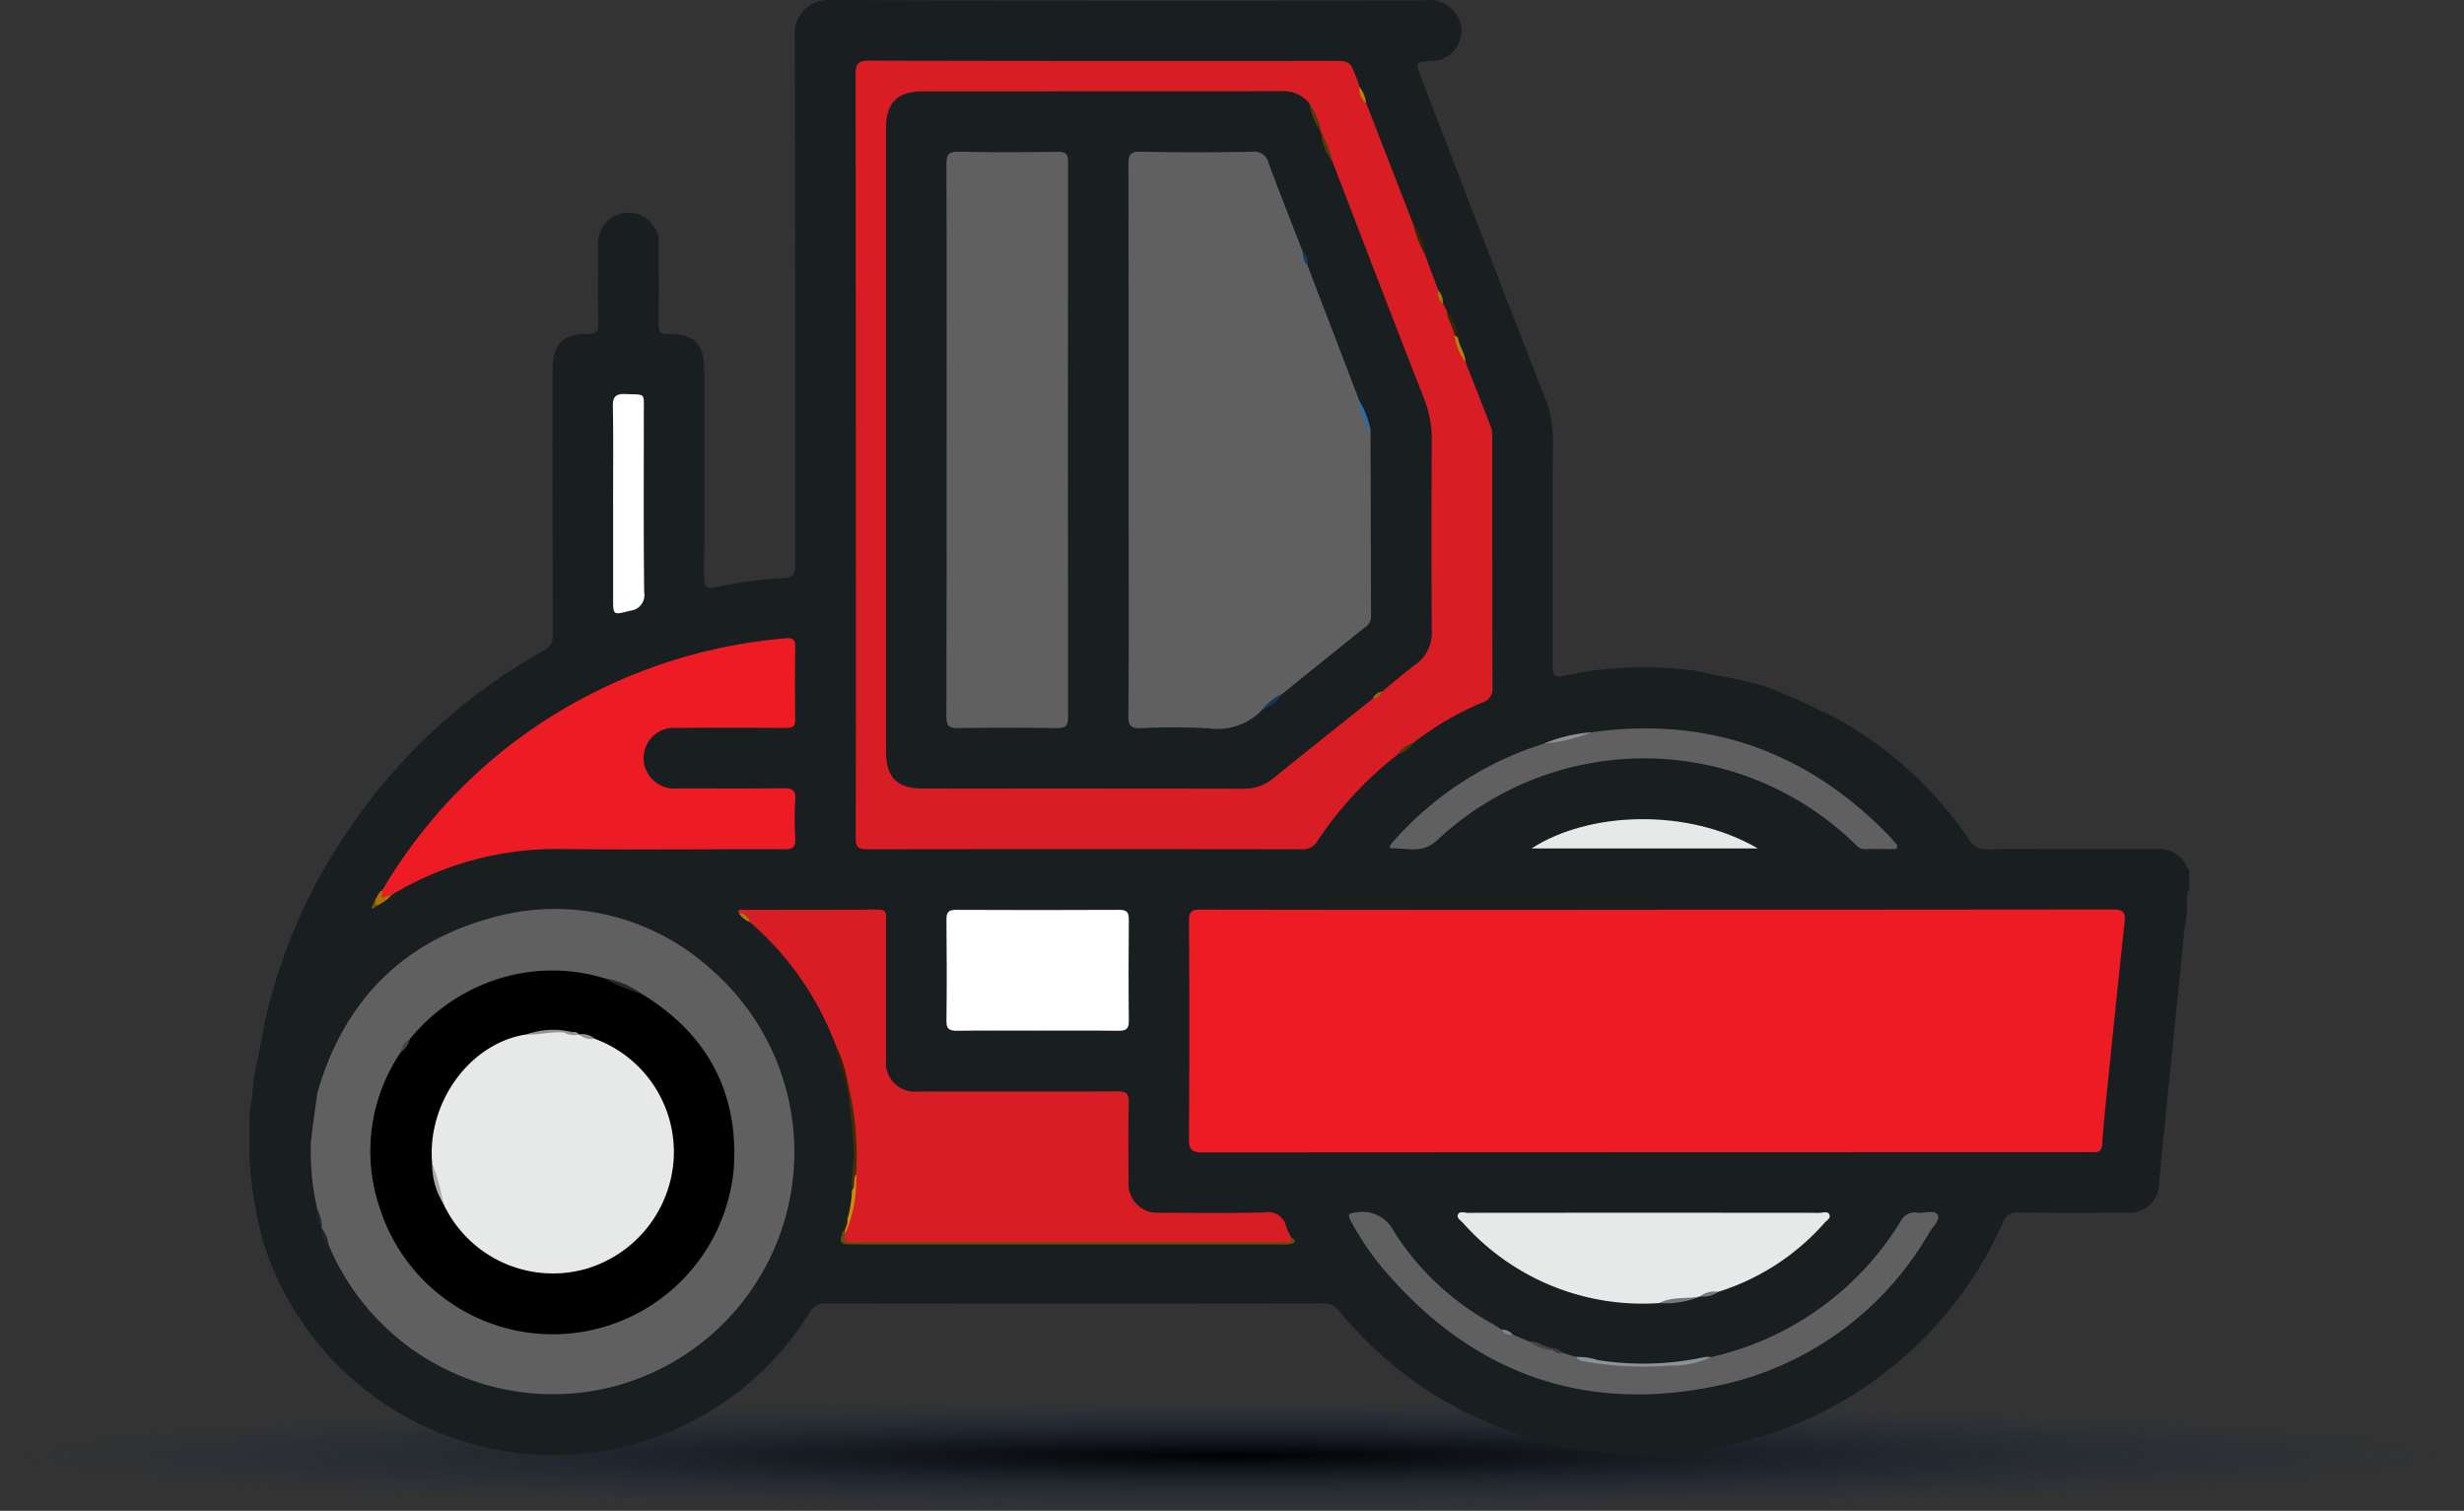 <svg id="Group_53930" data-name="Group 53930" xmlns="http://www.w3.org/2000/svg" xmlns:xlink="http://www.w3.org/1999/xlink" width="191.974" height="117.704" viewBox="0 0 191.974 117.704">
  <rect x="0" y="0" width="191.974" height="117.704" fill="#333333" stroke="none"/>
  <defs>
    <radialGradient id="radial-gradient" cx="0.5" cy="0.5" r="0.5" gradientUnits="objectBoundingBox">
      <stop offset="0"/>
      <stop offset="1" stop-color="#19304c" stop-opacity="0"/>
    </radialGradient>
    <clipPath id="clip-path">
      <rect id="Rectangle_51392" data-name="Rectangle 51392" width="151.139" height="113.407" fill="none"/>
    </clipPath>
  </defs>
  <ellipse id="Ellipse_29" data-name="Ellipse 29" cx="95.987" cy="4.298" rx="95.987" ry="4.298" transform="translate(0 109.108)" fill="url(#radial-gradient)"/>
  <g id="Group_53858" data-name="Group 53858" transform="translate(19.432 0)" style="isolation: isolate">
    <g id="Group_52948" data-name="Group 52948" style="mix-blend-mode: luminosity;isolation: isolate">
      <g id="Group_52948-2" data-name="Group 52948" clip-path="url(#clip-path)">
        <path id="Path_38609" data-name="Path 38609" d="M123.037,55.64A29.751,29.751,0,0,1,134,65.449a1.492,1.492,0,0,0,1.432.711c4.381-.024,8.763,0,13.145-.024a2.424,2.424,0,0,1,2.223,1.1,1.792,1.792,0,0,0,.34.541v1.581c-.254.322-.154.7-.177,1.064a6.492,6.492,0,0,1-.171,1.752q-.813,8.028-1.625,16.057c-.138,1.367-.27,2.735-.384,4.1a2.269,2.269,0,0,1-2.3,2.148c-2.9.008-5.793.02-8.689-.011a1.081,1.081,0,0,0-1.167.764,30.338,30.338,0,0,1-17.633,16.3,32.594,32.594,0,0,1-5.474,1.363,26.577,26.577,0,0,1-5.829.451c-1.477-.15-2.953-.322-4.434-.422a6.622,6.622,0,0,1-1.978-.439c-.605-.211-1.215-.41-1.833-.586l-.075.016-.071-.029a43.725,43.725,0,0,1-5.083-2.123,30.537,30.537,0,0,1-9.3-7.613,1.464,1.464,0,0,0-1.259-.6q-19.371.025-38.742,0a1.293,1.293,0,0,0-1.26.682,23.386,23.386,0,0,1-15.836,10.771,23.717,23.717,0,0,1-26.667-16A30.422,30.422,0,0,1,.035,86.6,18.7,18.7,0,0,0,.3,84.295c.278-1.6.648-3.176.919-4.774A43.237,43.237,0,0,1,8.053,64.18,44.244,44.244,0,0,1,22.927,50.686a1.24,1.24,0,0,0,.715-1.249c-.023-6.912-.015-13.823-.016-20.735,0-1.835.835-2.722,2.64-2.678.719.018.944-.17.924-.909-.053-1.961-.025-3.924-.015-5.886a2.373,2.373,0,1,1,4.714-.014c.009,2.021.022,4.042-.01,6.062-.009.568.14.745.731.745,2.1,0,2.826.765,2.827,2.845,0,5.359.015,10.719-.017,16.078,0,.761.194.985.931.805a31.114,31.114,0,0,1,5.3-.715c.743-.05.879-.344.878-1.027-.02-13.735.013-27.471-.049-41.206A2.629,2.629,0,0,1,45.252,0Q68.4.08,91.555.025A2.528,2.528,0,0,1,94.223,1.44a2.336,2.336,0,0,1-2.1,3.308c-1.306.075-1.3.074-.827,1.31,3.213,8.329,6.41,16.664,9.656,24.98a8.716,8.716,0,0,1,.61,3.307c-.032,5.8,0,11.6-.027,17.4,0,.762-.013,1.105.993.89A28.406,28.406,0,0,1,113,52.314c1.289.323,2.612.491,3.892.854a11.752,11.752,0,0,1,2.617.88c1.2.465,2.342,1.076,3.523,1.592" transform="translate(0 0)" fill="#191f21"/>
        <path id="Path_38610" data-name="Path 38610" d="M452.529,402.666q17.7,0,35.408-.02c.838,0,1.021.228.934,1.022-.486,4.421-.931,8.846-1.383,13.271-.134,1.31-.276,2.621-.354,3.935-.032.538-.225.74-.741.681a3.829,3.829,0,0,0-.439,0q-34.441,0-68.883.022c-.9,0-1.107-.223-1.1-1.1q.064-8.478.005-16.956c0-.707.206-.863.882-.862q17.836.03,35.672.014" transform="translate(-342.773 -331.792)" fill="#ed1c24"/>
        <path id="Path_38611" data-name="Path 38611" d="M314.122,45.821l.3.551a11.654,11.654,0,0,1,.706,1.847,8.524,8.524,0,0,0,.754,2.174c.662,1.683,1.333,3.363,1.976,5.054a2.475,2.475,0,0,1,.1.862c0,6.467,0,12.933.018,19.4a1.09,1.09,0,0,1-.77,1.176,23.758,23.758,0,0,0-5.417,3.166c-.4.308-.8.621-1.218.909a28.715,28.715,0,0,0-6.237,6.727,1.28,1.28,0,0,1-1.21.64q-16.957-.026-33.914,0c-.742,0-.849-.264-.847-.909q.028-11.641.012-23.282,0-18.1-.021-36.2c0-.865.238-1.049,1.07-1.047q18.012.042,36.023.019c1.42,0,1.421,0,1.954,1.362.084.216.149.439.224.658a4.282,4.282,0,0,0,.508,1.256l3.688,9.489a11.342,11.342,0,0,1,.881,2.284l1.053,2.812a3.661,3.661,0,0,0,.374,1.044" transform="translate(-221.127 -22.163)" fill="#d81d24"/>
        <path id="Path_38612" data-name="Path 38612" d="M27.029,416.8c1.979-6.921,6.379-11.616,13.281-13.578a18.089,18.089,0,0,1,17.383,3.906,18.878,18.878,0,0,1-8.035,32.635A18.947,18.947,0,0,1,27.9,428.575a7.37,7.37,0,0,1-.513-1.24v0c-.228-.482-.2-1.042-.453-1.517a15.937,15.937,0,0,1-.205-7.326c.139-.551-.014-1.164.3-1.694" transform="translate(-21.744 -331.63)" fill="#606060"/>
        <path id="Path_38613" data-name="Path 38613" d="M216.6,402.951c-.087-.382.228-.243.361-.243,3.511-.011,7.022,0,10.533-.021.67,0,.58.39.58.8q0,5.441,0,10.883a2.254,2.254,0,0,0,2.487,2.489c5.179,0,10.358.014,15.536-.014.685,0,.9.169.887.875-.047,2.076-.023,4.154-.014,6.231a2.235,2.235,0,0,0,2.356,2.353c2.75.007,5.5.051,8.25-.025a1.42,1.42,0,0,1,1.67,1.1,5.934,5.934,0,0,0,.414.867c.129.192.072.353-.132.406a2.785,2.785,0,0,1-.7.023q-16.547,0-33.094-.009c-.394,0-1.034.264-.967-.574a12.642,12.642,0,0,0,.82-4.818,19.292,19.292,0,0,0-.335-5.853,9.942,9.942,0,0,0-.181-1.192q-.511-1.445-.9-2.929a23.6,23.6,0,0,0-6.7-9.636,4.548,4.548,0,0,0-.881-.714" transform="translate(-178.474 -331.823)" fill="#d81d24"/>
        <path id="Path_38614" data-name="Path 38614" d="M57.781,302.167a39.7,39.7,0,0,1,16.343-15.321,40.68,40.68,0,0,1,15.064-4.286c.521-.047.759.046.753.62-.02,1.9-.028,3.806,0,5.708.01.6-.267.654-.747.651-2.84-.014-5.68-.021-8.519,0a2.354,2.354,0,0,0-2.2,3.577,2.381,2.381,0,0,0,2.225,1.143c2.781-.008,5.563.017,8.343-.016.663-.008.945.132.9.861a25.714,25.714,0,0,0,0,3.072c.039.691-.231.818-.859.817-5.8-.018-11.594.051-17.389-.019a24.832,24.832,0,0,0-13.189,3.572,1.6,1.6,0,0,1-.22.122c-.222.08-.45.375-.669.165s.1-.44.159-.665" transform="translate(-47.415 -232.83)" fill="#ed1c24"/>
        <path id="Path_38615" data-name="Path 38615" d="M550.641,543.79a18.7,18.7,0,0,1-15.287-6.238c-.173-.185-.5-.38-.414-.627.123-.341.514-.165.78-.165q13.7-.014,27.4,0c.268,0,.654-.175.786.161.1.258-.234.442-.4.629a18.338,18.338,0,0,1-8.278,5.366,10.654,10.654,0,0,0-1.412.355h0c-1.024.376-2.139.2-3.174.519" transform="translate(-440.795 -442.27)" fill="#e7e8e8"/>
        <path id="Path_38616" data-name="Path 38616" d="M315.681,412.216c-2.078,0-4.155-.015-6.233.01-.568.007-.84-.1-.832-.759.033-2.633.027-5.267,0-7.9-.005-.564.155-.763.741-.76q6.364.031,12.729,0c.6,0,.743.208.739.762-.021,2.633-.029,5.267,0,7.9.008.659-.264.765-.832.758-2.107-.025-4.214-.01-6.321-.01" transform="translate(-254.309 -331.923)" fill="#fff"/>
        <path id="Path_38617" data-name="Path 38617" d="M503.453,547.546l1.063.324a13.578,13.578,0,0,0,3.25.556,20.811,20.811,0,0,0,7.288-.547,23.291,23.291,0,0,0,14.825-10.669,1.207,1.207,0,0,1,1.321-.57c.515.036,1.255-.24,1.487.135.252.406-.339.915-.6,1.349a24.831,24.831,0,0,1-16.394,11.959c-10.623,2.28-19.486-1-26.426-9.369a20.827,20.827,0,0,1-2.274-3.428c-.274-.509-.2-.605.369-.666a2.721,2.721,0,0,1,2.97,1.464,21.057,21.057,0,0,0,7.662,7.189c.253.144.491.316.735.475.246.218.591.215.861.38l1.234.524a8.08,8.08,0,0,0,1.912.637c.229.114.5.1.719.256" transform="translate(-401.171 -442.154)" fill="#606060"/>
        <path id="Path_38618" data-name="Path 38618" d="M520.676,322.788c9.078-1.264,16.762,1.49,23.137,8.021a6.546,6.546,0,0,1,.462.528c.1.127.3.232.189.437-.082.152-.255.113-.4.114-.7,0-1.4-.013-2.107.006-.415.012-.623-.279-.873-.515a23.574,23.574,0,0,0-32.472-.148c-1.113,1.022-2.3.578-3.465.6-.424.007-.009-.44.137-.6a26.147,26.147,0,0,1,5.448-4.651,25.885,25.885,0,0,1,6.243-2.906c1.23-.3,2.47-.563,3.7-.878" transform="translate(-416.107 -265.74)" fill="#606060"/>
        <path id="Path_38619" data-name="Path 38619" d="M160.939,183.08c0-2.546.029-5.092-.017-7.637-.014-.771.2-1.024.985-.991,1.589.068,1.426-.146,1.427,1.405,0,4.681-.027,9.363.027,14.044a1.225,1.225,0,0,1-1.1,1.433c-1.329.336-1.319.377-1.319-.97V183.08" transform="translate(-132.604 -143.752)" fill="#fff"/>
        <path id="Path_38620" data-name="Path 38620" d="M585.323,364.95H567.7c4.468-2.89,12.144-3.185,17.623,0" transform="translate(-467.803 -298.852)" fill="#e7e8e8"/>
        <path id="Path_38621" data-name="Path 38621" d="M262.229,544.874c-.244.88.4.7.855.7q14.508.005,29.016,0c1.373,0,2.747.007,4.12-.006.287,0,.681.155.755-.345.281.133.4.322.04.462a2.23,2.23,0,0,1-.779.061q-16.671,0-33.341,0c-1.118,0-1.178-.077-.861-1.041a.129.129,0,0,1,.189-.043.179.179,0,0,1,.006.21" transform="translate(-215.788 -448.799)" fill="#694c09"/>
        <path id="Path_38622" data-name="Path 38622" d="M597.835,600.648a7.107,7.107,0,0,1-3.178.662,26.765,26.765,0,0,1-6.686-.321.927.927,0,0,1-.674-.351,5.006,5.006,0,0,1,1.711.245,22.649,22.649,0,0,0,8.311-.232,2.5,2.5,0,0,1,.515,0" transform="translate(-483.952 -494.923)" fill="#8d9298"/>
        <path id="Path_38623" data-name="Path 38623" d="M26.565,484c-.169,1.3-.373,2.594-.5,3.9a20.577,20.577,0,0,0,.513,5.211.137.137,0,0,1-.039.23,9.293,9.293,0,0,1-.664-3.12,26.246,26.246,0,0,1,.335-5.661.625.625,0,0,1,.354-.558" transform="translate(-21.279 -398.835)" fill="#1a1c20"/>
        <path id="Path_38624" data-name="Path 38624" d="M264.39,478.851a23.179,23.179,0,0,1,.67,7.211c-.27.381.239.958-.319,1.267a11.793,11.793,0,0,1,.155-2.52,45.1,45.1,0,0,0-.559-5.723.155.155,0,0,1,.053-.236" transform="translate(-217.795 -394.588)" fill="#402e06"/>
        <path id="Path_38625" data-name="Path 38625" d="M263.953,521.1c.315-.37.052-.885.319-1.267a10.375,10.375,0,0,1-.823,4.6l-.055-.2c-.133-.333.059-.594.194-.868a9.317,9.317,0,0,0,.366-2.269" transform="translate(-217.008 -428.355)" fill="#c78e0d"/>
        <path id="Path_38626" data-name="Path 38626" d="M576.935,324.189a13.169,13.169,0,0,1-3.7.878,12.054,12.054,0,0,1,3.7-.878" transform="translate(-472.366 -267.141)" fill="#8d9097"/>
        <path id="Path_38627" data-name="Path 38627" d="M624.236,574.491c1-.536,2.123-.3,3.174-.519a6.963,6.963,0,0,1-3.174.519" transform="translate(-514.391 -472.97)" fill="#727981"/>
        <path id="Path_38628" data-name="Path 38628" d="M260.617,465.808c-.018.078-.035.157-.053.235a8.963,8.963,0,0,1-.839-3.021,10.6,10.6,0,0,1,.892,2.785" transform="translate(-214.022 -381.545)" fill="#2f2206"/>
        <path id="Path_38629" data-name="Path 38629" d="M56.092,394.031l-.082.609.812-.23a3.468,3.468,0,0,1-1.242.873.5.5,0,0,1-.014-.549c.163-.244.241-.551.526-.7" transform="translate(-45.726 -324.693)" fill="#ab7302"/>
        <path id="Path_38630" data-name="Path 38630" d="M516.242,101.834a9.429,9.429,0,0,1-.88-2.284,3.756,3.756,0,0,1,.88,2.284" transform="translate(-424.675 -82.032)" fill="#362606"/>
        <path id="Path_38631" data-name="Path 38631" d="M534.379,150.421a4.661,4.661,0,0,1-.873-2.129c.195-.04.243.1.295.238.073.667.571,1.2.578,1.891" transform="translate(-439.626 -122.191)" fill="#b7830c"/>
        <path id="Path_38632" data-name="Path 38632" d="M531.051,139.7l-.295-.238c-.09-.664-.575-1.2-.587-1.892a4.445,4.445,0,0,1,.882,2.13" transform="translate(-436.876 -113.364)" fill="#362706"/>
        <path id="Path_38633" data-name="Path 38633" d="M568.235,594.538a4.162,4.162,0,0,1-1.926-.721c.713-.067,1.248.494,1.927.545a.1.1,0,0,1,.042.117c-.014.039-.029.058-.043.058" transform="translate(-466.657 -489.318)" fill="#434548"/>
        <path id="Path_38634" data-name="Path 38634" d="M508.262,329.87a2.207,2.207,0,0,1,1.218-.909,1.946,1.946,0,0,1-1.218.909" transform="translate(-418.824 -271.074)" fill="#4d3707"/>
        <path id="Path_38635" data-name="Path 38635" d="M642.254,572.2a1.759,1.759,0,0,1,1.412-.355,2.02,2.02,0,0,1-1.412.355" transform="translate(-529.238 -471.197)" fill="#727981"/>
        <path id="Path_38636" data-name="Path 38636" d="M492.026,39.746a1.35,1.35,0,0,1-.508-1.256,2.46,2.46,0,0,1,.508,1.256" transform="translate(-405.027 -31.717)" fill="#b8840c"/>
        <path id="Path_38637" data-name="Path 38637" d="M29.9,536l.039-.23a3.014,3.014,0,0,1,.347,1.429A1.8,1.8,0,0,1,29.9,536" transform="translate(-24.638 -441.488)" fill="#22252a"/>
        <path id="Path_38638" data-name="Path 38638" d="M32.085,543.875a2.43,2.43,0,0,1,.513,1.24c-.453-.3-.472-.773-.513-1.24" transform="translate(-26.439 -448.169)" fill="#22252a"/>
        <path id="Path_38639" data-name="Path 38639" d="M216.672,404.2a1.032,1.032,0,0,1,.881.714,1.655,1.655,0,0,1-.881-.714" transform="translate(-178.545 -333.076)" fill="#ab7a0b"/>
        <path id="Path_38640" data-name="Path 38640" d="M263.062,539.925c.067.318-.127.579-.194.867-.047.008-.094.018-.14.029-.03-.351-.073-.707.334-.9" transform="translate(-216.481 -444.914)" fill="#2a1e06"/>
        <path id="Path_38641" data-name="Path 38641" d="M526.668,129.553a1.032,1.032,0,0,1-.373-1.044,1.513,1.513,0,0,1,.373,1.044" transform="translate(-433.673 -105.895)" fill="#a5770b"/>
        <path id="Path_38642" data-name="Path 38642" d="M555.269,589.071a.82.82,0,0,1-.861-.379,1.014,1.014,0,0,1,.861.379" transform="translate(-456.85 -485.097)" fill="#82868c"/>
        <path id="Path_38643" data-name="Path 38643" d="M577.255,597.113c0-.059,0-.118,0-.176a.832.832,0,0,1,.7.348.7.7,0,0,1-.7-.172" transform="translate(-475.676 -491.894)" fill="#383a3c"/>
        <path id="Path_38644" data-name="Path 38644" d="M54.478,398.026l.014.549c-.074.071-.158.209-.222.2-.169-.023-.082-.153-.041-.242.079-.171.165-.339.249-.507" transform="translate(-44.638 -327.985)" fill="#7c5302"/>
        <path id="Path_38645" data-name="Path 38645" d="M319.8,87.693c-2.58,2.062-5.169,4.114-7.736,6.193a3.5,3.5,0,0,1-2.326.831c-8.342-.02-16.683-.01-25.024-.013-1.961,0-2.843-.879-2.843-2.829q0-24.321,0-48.641c0-1.951.887-2.842,2.835-2.843q14,0,28.01-.015a2.516,2.516,0,0,1,2.138.961c.409.7.48,1.545.914,2.239v0a15.955,15.955,0,0,0,.881,2.288c2.372,6.151,4.721,12.311,7.134,18.446a8.631,8.631,0,0,1,.607,3.308q-.049,7.373,0,14.746a3.074,3.074,0,0,1-1.3,2.706c-.891.661-1.73,1.39-2.592,2.09-.239.169-.46.362-.695.537" transform="translate(-232.268 -33.27)" fill="#191f21"/>
        <path id="Path_38646" data-name="Path 38646" d="M475.382,60.834a4.323,4.323,0,0,1-.881-2.288,7.7,7.7,0,0,1,.881,2.288" transform="translate(-391.004 -48.244)" fill="#533b07"/>
        <path id="Path_38647" data-name="Path 38647" d="M470.227,48.072a5.233,5.233,0,0,1-.914-2.238,5.254,5.254,0,0,1,.914,2.238" transform="translate(-386.729 -37.769)" fill="#533b07"/>
        <path id="Path_38648" data-name="Path 38648" d="M497.418,306.758a.853.853,0,0,1,.695-.537.757.757,0,0,1-.695.537" transform="translate(-409.888 -252.335)" fill="#976d0b"/>
        <path id="Path_38649" data-name="Path 38649" d="M56.59,435.024a14.625,14.625,0,0,1,6.508-4.568,13.951,13.951,0,0,1,8.6-.192,32.086,32.086,0,0,1,2.979,1.245c5.118,3.123,7.568,7.72,7.145,13.661a14.155,14.155,0,0,1-27.584,2.981,13.709,13.709,0,0,1,1.634-12.087c.257-.335.43-.728.718-1.04" transform="translate(-44.092 -354.067)"/>
        <path id="Path_38650" data-name="Path 38650" d="M159.856,434.262a13.585,13.585,0,0,1-2.979-1.245,6.917,6.917,0,0,1,2.979,1.245" transform="translate(-129.272 -356.819)" fill="#222529"/>
        <path id="Path_38651" data-name="Path 38651" d="M67.66,460.065a1.815,1.815,0,0,1-.719,1.04,1.323,1.323,0,0,1,.719-1.04" transform="translate(-55.162 -379.108)" fill="#404750"/>
        <path id="Path_38652" data-name="Path 38652" d="M403.1,76.029l4.04,10.545a17.415,17.415,0,0,0,.872,2.288q.017,7.265.04,14.529a1.026,1.026,0,0,1-.5.852q-3.207,2.569-6.4,5.155c-.494.454-1.052.828-1.575,1.246a4.81,4.81,0,0,1-4.18,1.45,49.32,49.32,0,0,0-5.269-.011c-.762.025-.99-.165-.984-.96.04-4.8.02-9.605.02-14.408q0-14.277-.016-28.553c0-.736.129-1,.942-.989q4.348.084,8.7,0a1.167,1.167,0,0,1,1.3.947c.854,2.3,1.762,4.578,2.649,6.865.225.312.209.709.368,1.045" transform="translate(-320.662 -55.352)" fill="#606060"/>
        <path id="Path_38653" data-name="Path 38653" d="M308.631,89.6c0-7.144.012-14.288-.017-21.432,0-.751.152-1,.954-.987,2.576.055,5.153.038,7.729.008.605-.007.8.162.794.783q-.024,21.651,0,43.3c0,.7-.244.816-.865.809-2.576-.031-5.153-.036-7.73,0-.69.01-.888-.177-.885-.88.026-7.2.016-14.4.016-21.608" transform="translate(-254.308 -55.36)" fill="#606060"/>
        <path id="Path_38654" data-name="Path 38654" d="M492.285,179.714a4.186,4.186,0,0,1-.872-2.288,6.738,6.738,0,0,1,.872,2.288" transform="translate(-404.94 -146.204)" fill="#2d6ca7"/>
        <path id="Path_38655" data-name="Path 38655" d="M448.424,308.381A4.289,4.289,0,0,1,450,307.135a3.105,3.105,0,0,1-1.575,1.246" transform="translate(-369.516 -253.089)" fill="#173653"/>
        <path id="Path_38656" data-name="Path 38656" d="M466.708,112.612a1.472,1.472,0,0,1-.368-1.045,1.065,1.065,0,0,1,.368,1.045" transform="translate(-384.275 -91.935)" fill="#183b5b"/>
        <path id="Path_38657" data-name="Path 38657" d="M93.434,457.123a9.4,9.4,0,0,1,6.137,9.364,9.54,9.54,0,0,1-6.727,8.524,9.427,9.427,0,0,1-11.212-5.032,17.512,17.512,0,0,1-.88-3.171c-.412-4.774,2.979-9.39,7.373-10.035a9.732,9.732,0,0,1,2.9-.241c.381.121.785.137,1.168.248h0c.4.176.843.18,1.244.343" transform="translate(-66.515 -376.188)" fill="#e7e8e8"/>
        <path id="Path_38658" data-name="Path 38658" d="M80.912,514.975a17.453,17.453,0,0,1,.88,3.171,5.866,5.866,0,0,1-.88-3.171" transform="translate(-66.674 -424.355)" fill="#aaadb0"/>
        <path id="Path_38659" data-name="Path 38659" d="M125.737,456.172c-.984-.117-1.948.2-2.929.136a6.116,6.116,0,0,1,3.559-.17.65.65,0,0,1-.63.034" transform="translate(-101.198 -375.723)" fill="#929598"/>
        <path id="Path_38660" data-name="Path 38660" d="M147.151,458.218a1.57,1.57,0,0,1-1.244-.343,1.456,1.456,0,0,1,1.244.343" transform="translate(-120.232 -377.283)" fill="#939699"/>
        <path id="Path_38661" data-name="Path 38661" d="M139.454,456.962l.63-.034a.459.459,0,0,1,.508.178,1.527,1.527,0,0,1-1.137-.144" transform="translate(-114.915 -376.513)" fill="#939699"/>
      </g>
    </g>
  </g>
</svg>
